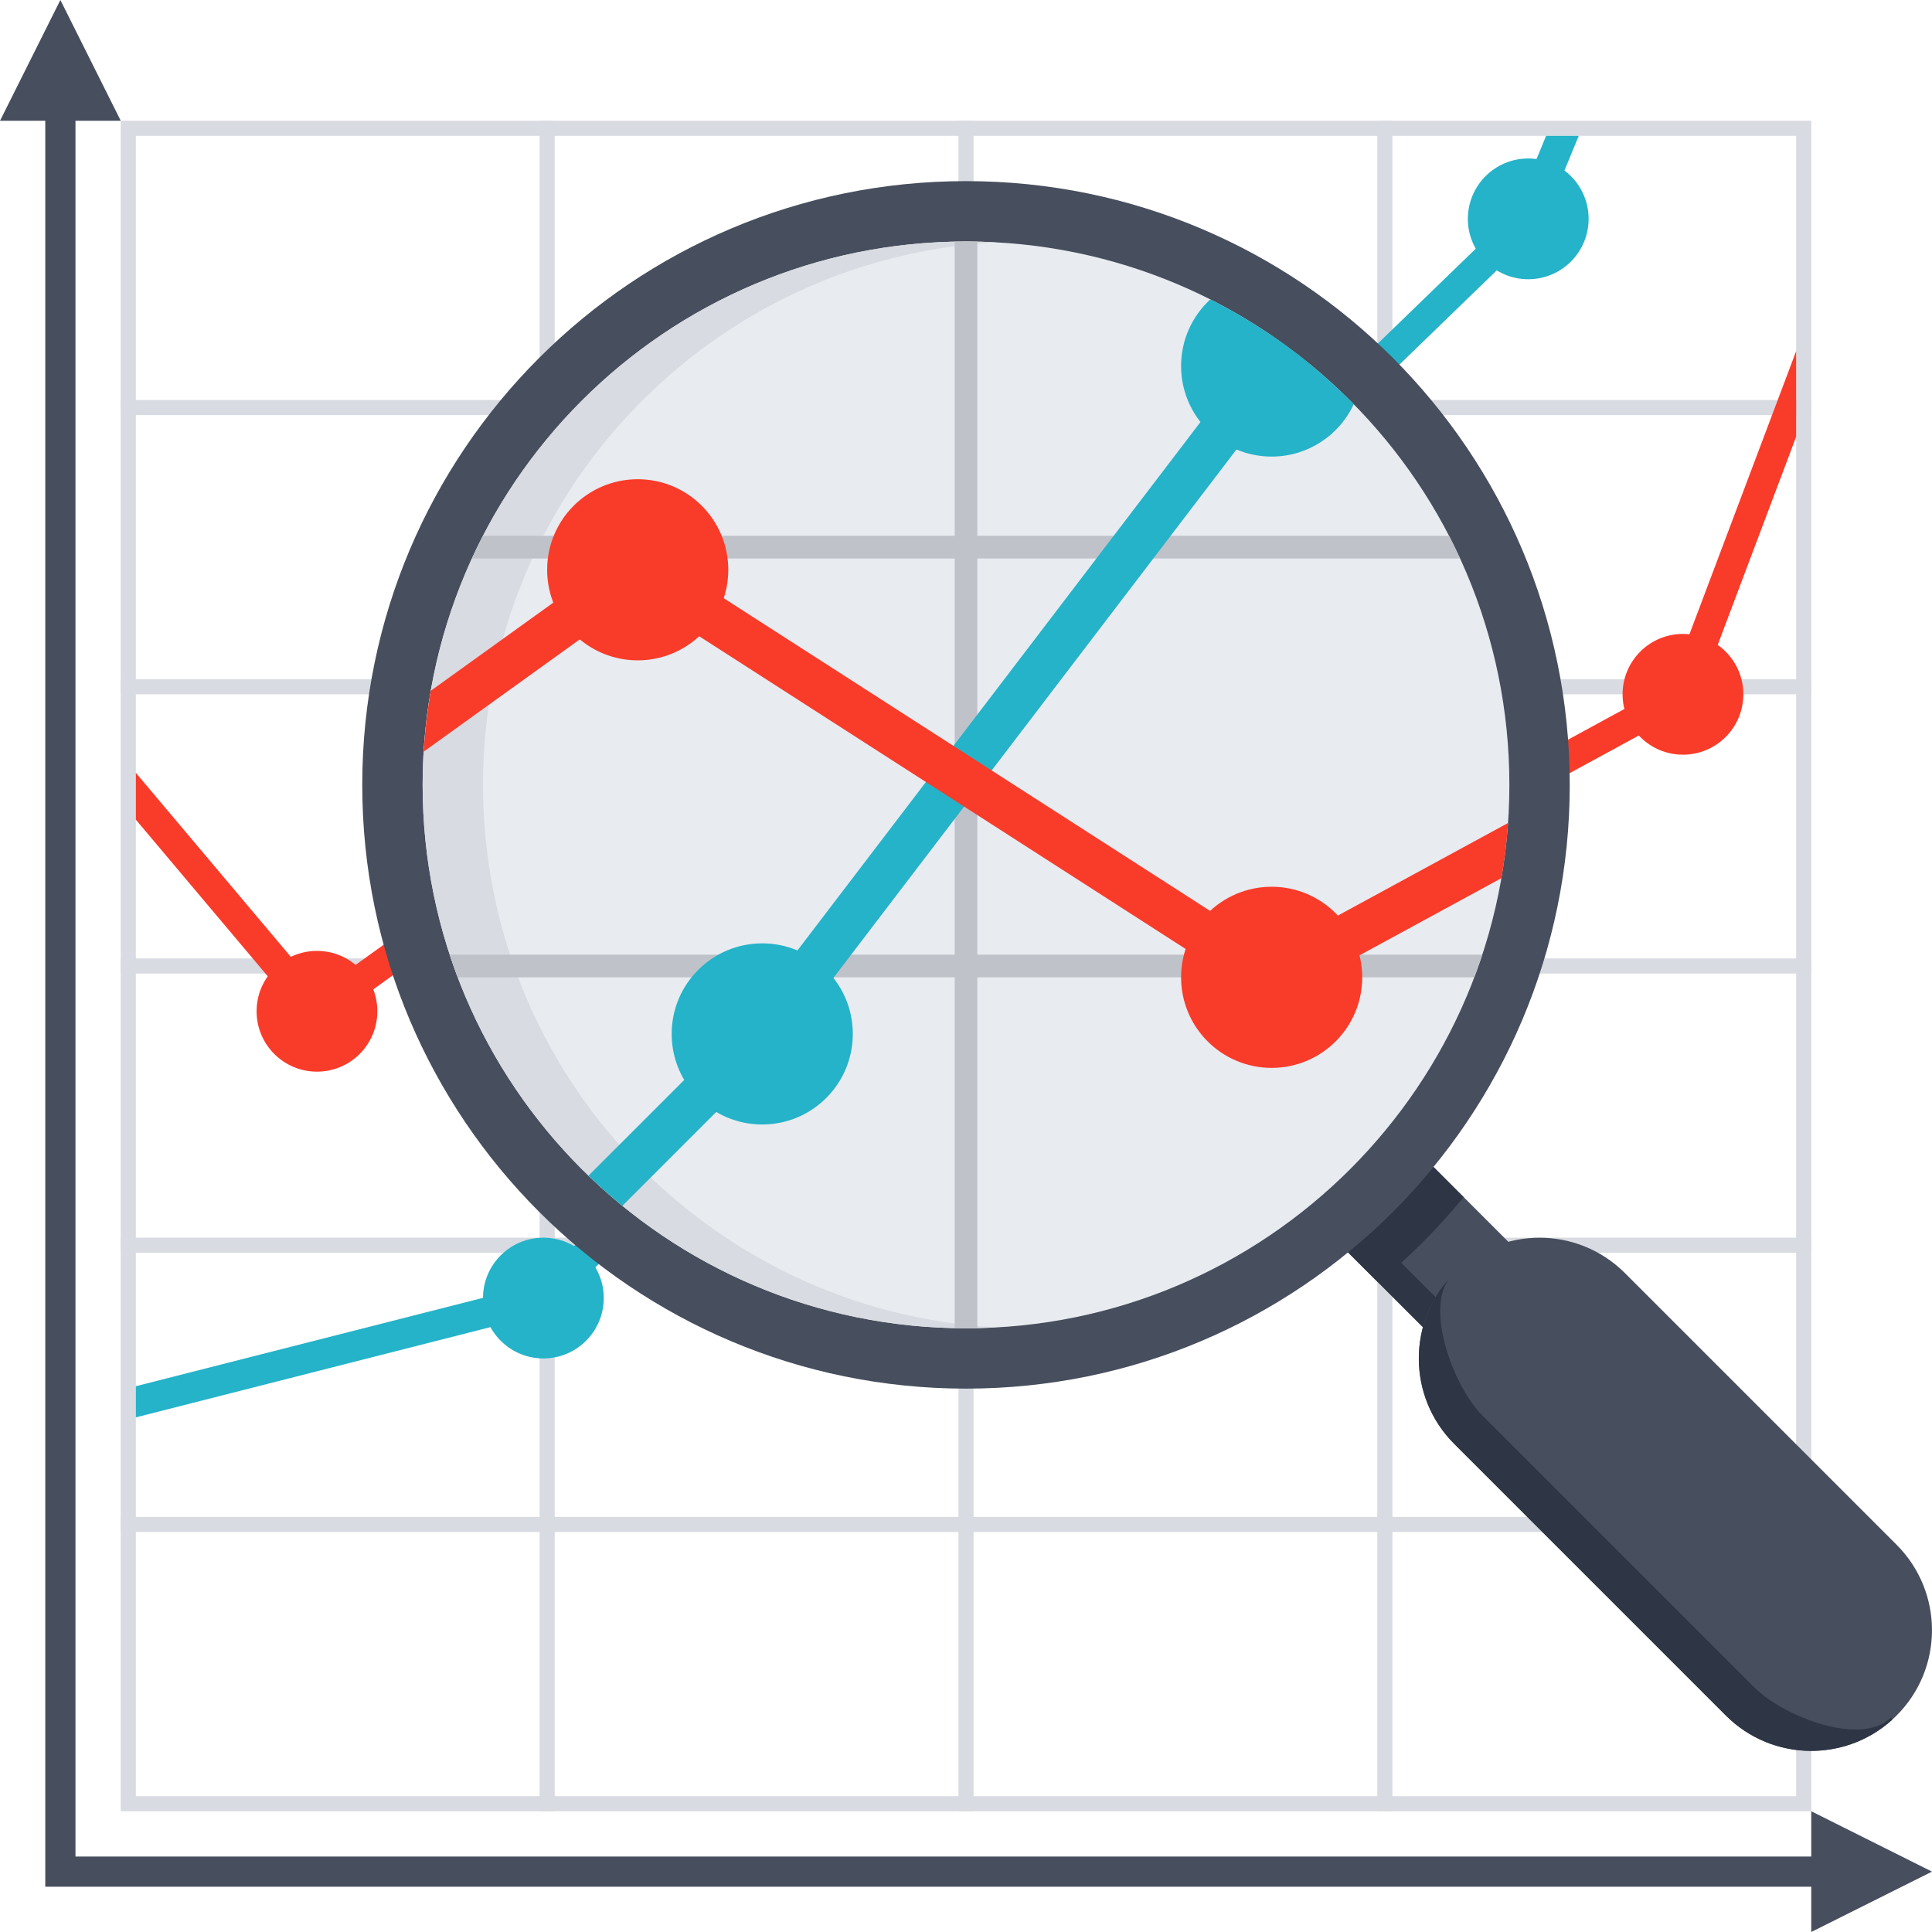 <svg width="267" height="267" viewBox="0 0 267 267" fill="none" xmlns="http://www.w3.org/2000/svg">
<path d="M16.688 16.688V250.313H250.313V16.688H16.688ZM248.227 248.227H18.774V18.773H248.227V248.227Z" fill="#D8DBE1"/>
<path d="M76.658 16.688H74.573V250.313H76.658V16.688Z" fill="#D8DBE1"/>
<path d="M134.543 16.688H132.457V250.313H134.543V16.688Z" fill="#D8DBE1"/>
<path d="M192.428 16.688H190.342V250.313H192.428V16.688Z" fill="#D8DBE1"/>
<path d="M250.313 209.637H16.688V211.723H250.313V209.637Z" fill="#D8DBE1"/>
<path d="M250.313 171.047H16.688V173.133H250.313V171.047Z" fill="#D8DBE1"/>
<path d="M250.313 132.457H16.688V134.543H250.313V132.457Z" fill="#D8DBE1"/>
<path d="M250.313 93.867H16.688V95.953H250.313V93.867Z" fill="#D8DBE1"/>
<path d="M250.313 55.278H16.688V57.364H250.313V55.278Z" fill="#D8DBE1"/>
<path d="M16.688 16.688H6.10352e-05L8.344 0L16.688 16.688Z" fill="#474E5D"/>
<path d="M258.657 260.742H6.258V8.344H10.43V256.571H258.657V260.742Z" fill="#474E5D"/>
<path d="M250.313 250.312L267 258.656L250.313 267V250.312Z" fill="#474E5D"/>
<path d="M213.668 18.773L209.439 29.052L160.096 76.835L113.152 138.381L74.025 177.508L18.774 191.573V195.88L75.61 181.414L76.163 181.273L116.302 141.135L163.225 79.61L212.651 31.743L212.964 31.44L218.179 18.773H213.668Z" fill="#24B3C9"/>
<path d="M248.227 48.524L230.903 94.493L161.749 132.118L103.186 94.472L44.154 136.936L18.774 106.805V113.277L43.455 142.579L103.322 99.52L161.572 136.968L234.262 97.413L248.227 60.356V48.524Z" fill="#F93B2A"/>
<path d="M75.094 187.735C79.702 187.735 83.438 183.999 83.438 179.391C83.438 174.783 79.702 171.047 75.094 171.047C70.486 171.047 66.75 174.783 66.75 179.391C66.75 183.999 70.486 187.735 75.094 187.735Z" fill="#24B3C9"/>
<path d="M43.805 148.102C48.413 148.102 52.149 144.366 52.149 139.758C52.149 135.15 48.413 131.415 43.805 131.415C39.197 131.415 35.461 135.15 35.461 139.758C35.461 144.366 39.197 148.102 43.805 148.102Z" fill="#F93B2A"/>
<path d="M103.254 105.34C107.862 105.34 111.598 101.604 111.598 96.996C111.598 92.388 107.862 88.652 103.254 88.652C98.646 88.652 94.91 92.388 94.91 96.996C94.91 101.604 98.646 105.34 103.254 105.34Z" fill="#F93B2A"/>
<path d="M161.66 142.887C166.269 142.887 170.004 139.151 170.004 134.543C170.004 129.935 166.269 126.199 161.66 126.199C157.052 126.199 153.317 129.935 153.317 134.543C153.317 139.151 157.052 142.887 161.66 142.887Z" fill="#F93B2A"/>
<path d="M232.582 104.297C237.19 104.297 240.926 100.561 240.926 95.953C240.926 91.345 237.19 87.609 232.582 87.609C227.974 87.609 224.239 91.345 224.239 95.953C224.239 100.561 227.974 104.297 232.582 104.297Z" fill="#F93B2A"/>
<path d="M114.727 148.102C119.335 148.102 123.071 144.366 123.071 139.758C123.071 135.15 119.335 131.415 114.727 131.415C110.119 131.415 106.383 135.15 106.383 139.758C106.383 144.366 110.119 148.102 114.727 148.102Z" fill="#24B3C9"/>
<path d="M161.66 86.566C166.269 86.566 170.004 82.831 170.004 78.223C170.004 73.615 166.269 69.879 161.66 69.879C157.052 69.879 153.317 73.615 153.317 78.223C153.317 82.831 157.052 86.566 161.66 86.566Z" fill="#24B3C9"/>
<path d="M211.202 38.59C215.81 38.59 219.545 34.854 219.545 30.246C219.545 25.638 215.81 21.902 211.202 21.902C206.593 21.902 202.858 25.638 202.858 30.246C202.858 34.854 206.593 38.59 211.202 38.59Z" fill="#24B3C9"/>
<path d="M175.579 162.343C172.319 159.084 172.319 153.801 175.579 150.542C178.838 147.283 184.121 147.283 187.38 150.542L218.669 181.831C221.928 185.09 221.928 190.373 218.669 193.632C215.41 196.892 210.127 196.892 206.868 193.632L175.579 162.343Z" fill="#474E5D"/>
<path d="M214.92 195.786L173.42 154.287C172.679 157.071 173.394 160.159 175.574 162.344L206.863 193.633C209.048 195.818 212.135 196.527 214.914 195.786H214.92Z" fill="#2E3544"/>
<path d="M198.102 161.27C194.571 165.582 190.618 169.54 186.301 173.071L190.472 177.243C194.785 173.712 198.743 169.759 202.274 165.441L198.102 161.27Z" fill="#2E3544"/>
<path d="M200.965 199.536C194.446 193.018 194.446 182.453 200.965 175.939C207.483 169.421 218.049 169.421 224.562 175.939L262.109 213.486C268.627 220.005 268.627 230.57 262.109 237.083C255.59 243.602 245.025 243.602 238.512 237.083L200.965 199.536Z" fill="#474E5D"/>
<path d="M261.493 237.666L261.337 237.348C257.264 241.426 246.49 237.254 242.418 233.176L204.871 195.63C200.975 191.734 196.996 181.257 200.209 176.778L199.343 177.821C194.509 184.355 195.051 193.611 200.97 199.535L238.517 237.082C244.832 243.398 254.949 243.59 261.499 237.666H261.493Z" fill="#2E3544"/>
<path d="M200.313 176.627C200.276 176.674 200.245 176.727 200.209 176.779L200.511 176.419C200.443 176.492 200.381 176.56 200.318 176.633L200.313 176.627Z" fill="#F93B2A"/>
<path d="M133.5 191.906C179.582 191.906 216.938 154.55 216.938 108.469C216.938 62.388 179.582 25.031 133.5 25.031C87.419 25.031 50.063 62.388 50.063 108.469C50.063 154.55 87.419 191.906 133.5 191.906Z" fill="#474E5D"/>
<path d="M133.5 183.563C174.973 183.563 208.594 149.942 208.594 108.469C208.594 66.996 174.973 33.376 133.5 33.376C92.027 33.376 58.406 66.996 58.406 108.469C58.406 149.942 92.027 183.563 133.5 183.563Z" fill="#E8EBF0"/>
<path d="M66.75 108.469C66.75 68.398 98.138 35.66 137.672 33.49C136.29 33.412 134.903 33.376 133.5 33.376C92.026 33.376 58.406 66.996 58.406 108.469C58.406 149.943 92.026 183.563 133.5 183.563C134.903 183.563 136.29 183.521 137.672 183.448C98.138 181.284 66.75 148.545 66.75 108.469Z" fill="#D8DBE1"/>
<path d="M131.936 183.542C132.457 183.552 132.979 183.563 133.5 183.563C134.022 183.563 134.543 183.552 135.065 183.542V135.065H203.744C204.135 134.032 204.506 132.989 204.85 131.936H135.065V77.18H201.778C201.293 76.121 200.787 75.078 200.256 74.051H135.065V33.396C134.543 33.386 134.022 33.375 133.5 33.375C132.979 33.375 132.457 33.386 131.936 33.396V74.051H66.745C66.213 75.078 65.707 76.121 65.222 77.18H131.936V131.936H62.151C62.495 132.989 62.865 134.032 63.256 135.065H131.936V183.542Z" fill="#BFC2C8"/>
<path d="M180.741 50.099C179.099 48.769 177.404 47.507 175.652 46.318L173.394 48.503L102.978 140.827L81.326 162.479C82.827 163.928 84.392 165.321 86.009 166.645L107.697 144.957L178.082 52.675L180.736 50.104L180.741 50.099Z" fill="#24B3C9"/>
<path d="M88.032 74.963L59.533 95.463C59.053 98.216 58.724 101.027 58.552 103.88L88.23 82.53L175.61 138.704L207.494 121.36C207.926 118.857 208.234 116.317 208.411 113.736L175.876 131.44L88.037 74.969L88.032 74.963Z" fill="#F93B2A"/>
<path d="M88.131 91.259C95.043 91.259 100.647 85.656 100.647 78.744C100.647 71.832 95.043 66.228 88.131 66.228C81.219 66.228 75.615 71.832 75.615 78.744C75.615 85.656 81.219 91.259 88.131 91.259Z" fill="#F93B2A"/>
<path d="M175.74 147.58C182.653 147.58 188.256 141.977 188.256 135.064C188.256 128.152 182.653 122.549 175.74 122.549C168.828 122.549 163.225 128.152 163.225 135.064C163.225 141.977 168.828 147.58 175.74 147.58Z" fill="#F93B2A"/>
<path d="M105.34 155.402C112.252 155.402 117.856 149.799 117.856 142.887C117.856 135.975 112.252 130.371 105.34 130.371C98.428 130.371 92.824 135.975 92.824 142.887C92.824 149.799 98.428 155.402 105.34 155.402Z" fill="#24B3C9"/>
<path d="M167.261 41.379C164.779 43.669 163.225 46.944 163.225 50.584C163.225 57.493 168.831 63.099 175.74 63.099C180.762 63.099 185.096 60.137 187.088 55.866C181.346 50.015 174.656 45.103 167.266 41.379H167.261Z" fill="#24B3C9"/>
</svg>
